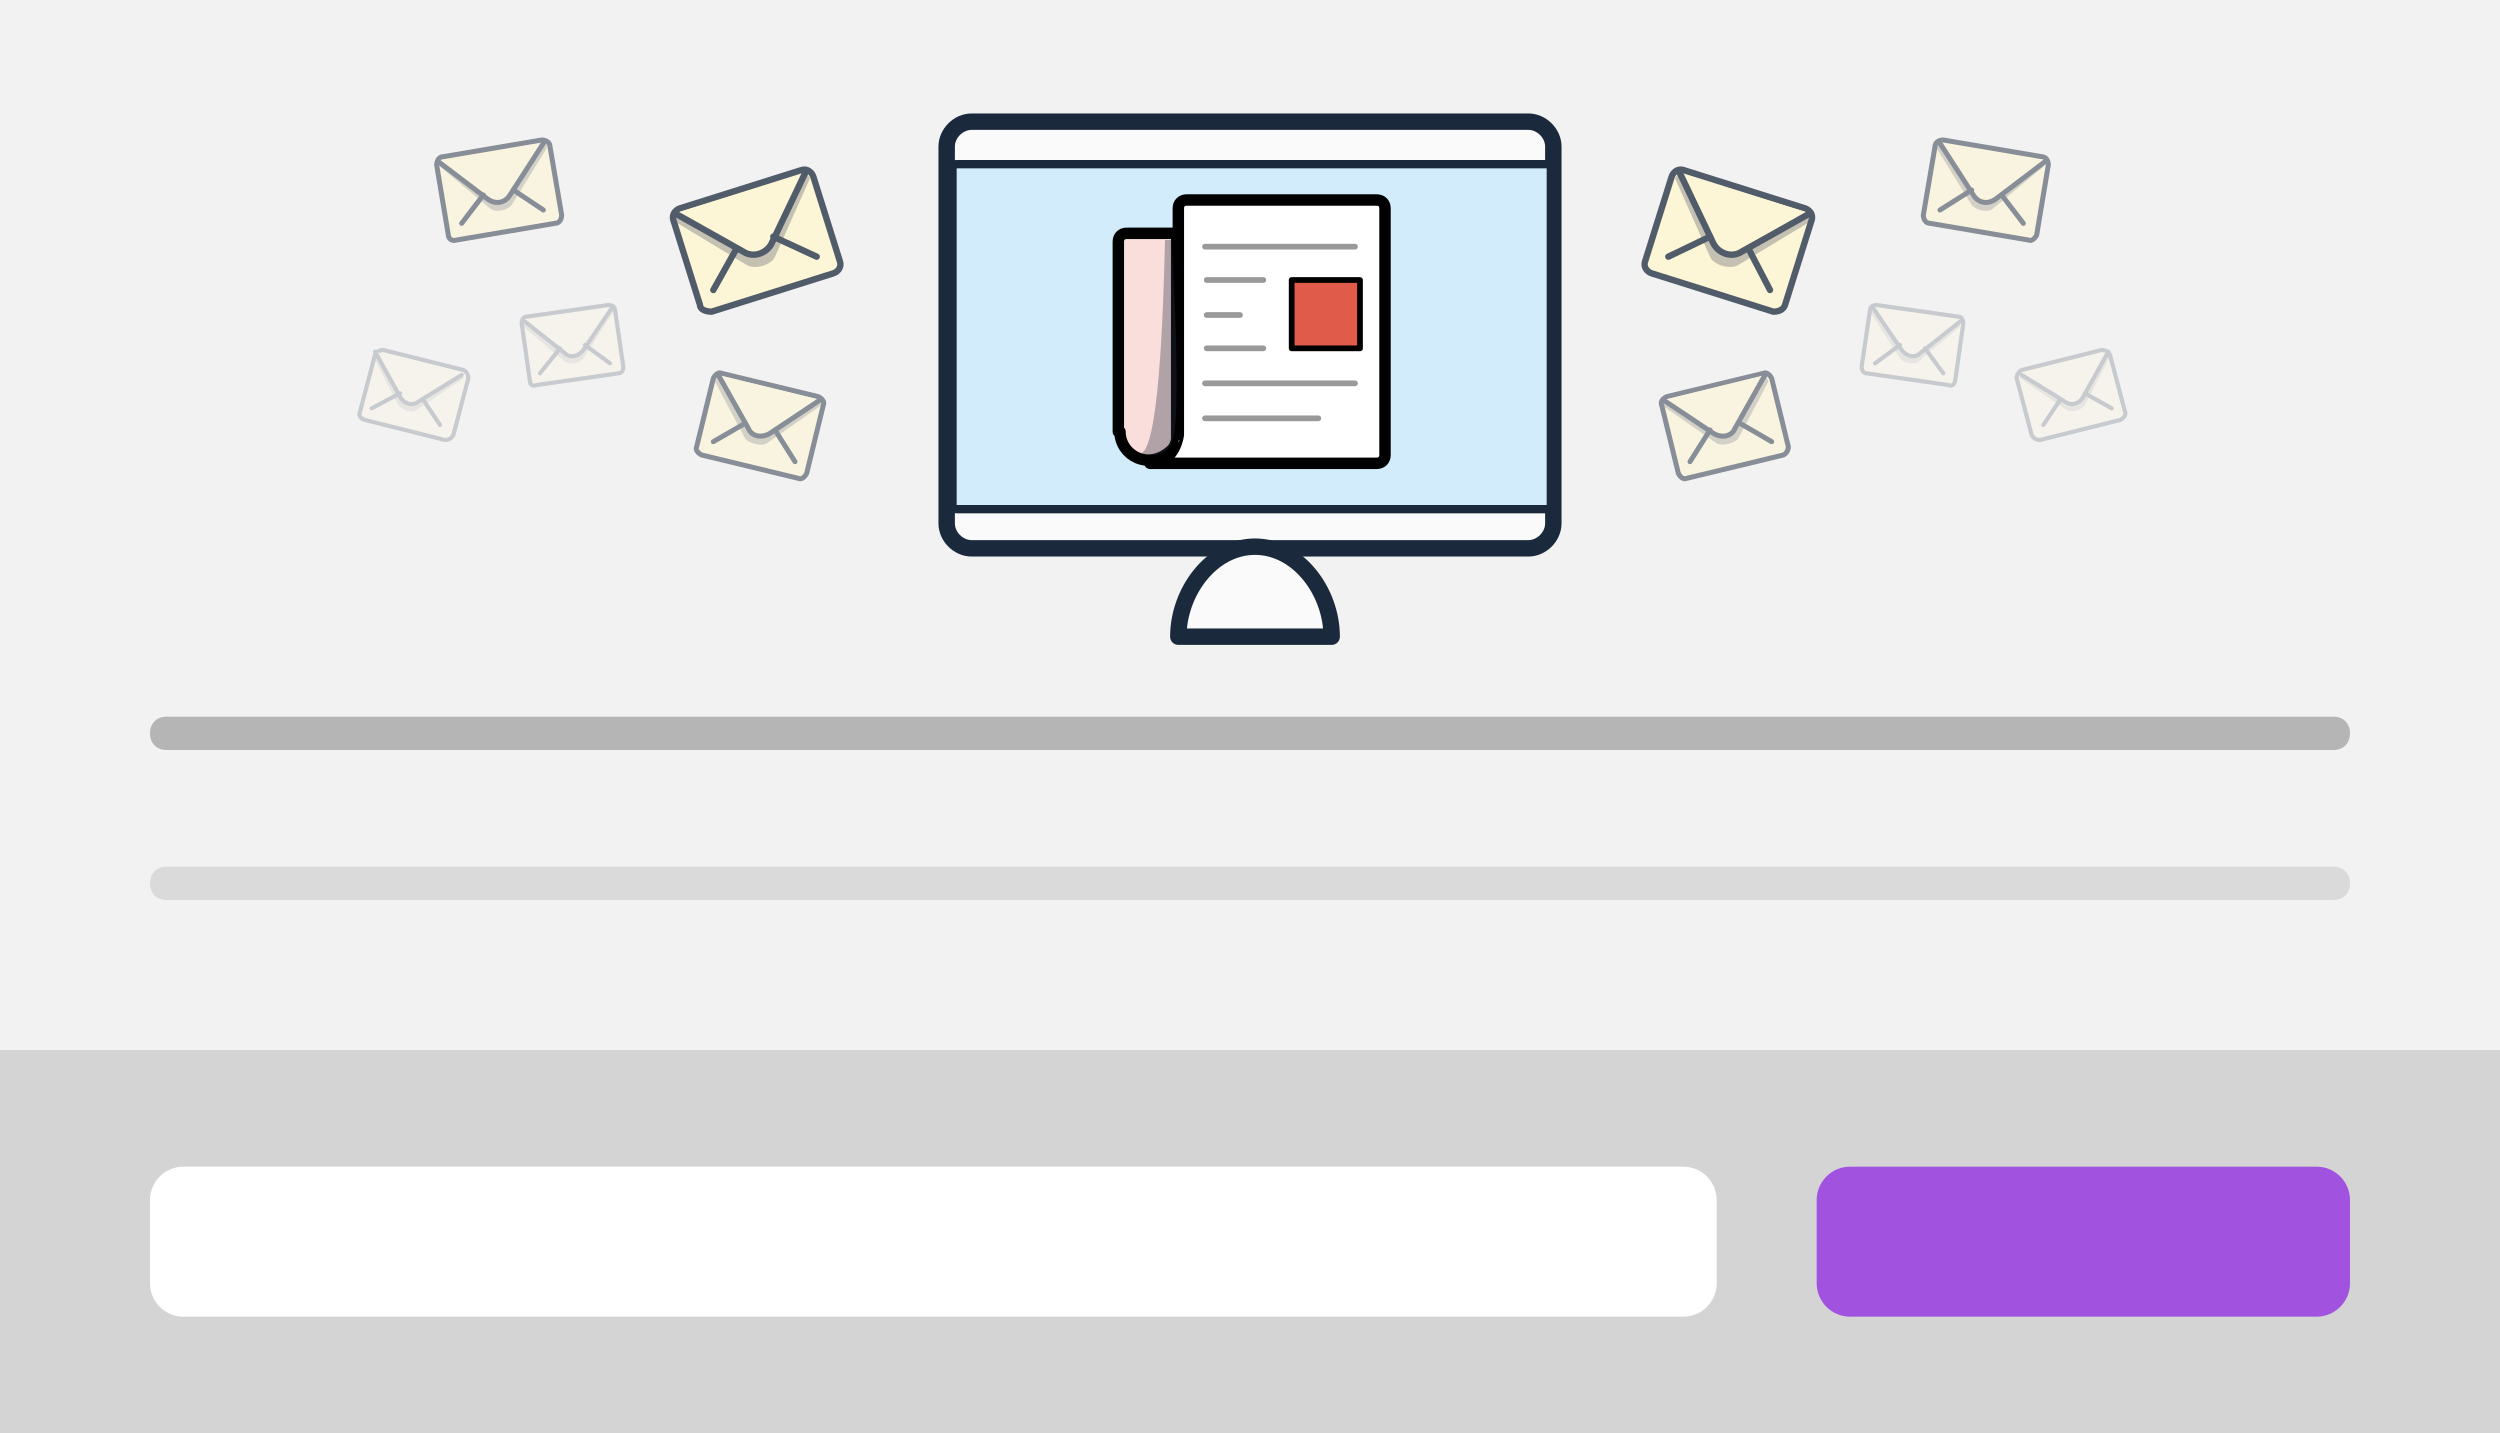 <?xml version="1.0" encoding="utf-8"?>
<!-- Generator: Adobe Illustrator 19.1.0, SVG Export Plug-In . SVG Version: 6.00 Build 0)  -->
<svg version="1.1" id="Layer_1" xmlns="http://www.w3.org/2000/svg" xmlns:xlink="http://www.w3.org/1999/xlink" x="0px" y="0px"
	 viewBox="-320 264 150 86" style="enable-background:new -320 264 150 86;" xml:space="preserve">
<rect x="-320" y="264" width="150" height="86" fill="#808080" stroke="none"/>
<style type="text/css">
	.st0{fill:#F2F2F2;}
	.st1{fill:#D4D4D4;}
	.st2{opacity:0.25;enable-background:new    ;}
	.st3{opacity:0.1;enable-background:new    ;}
	.st4{fill:#FFFFFF;}
	.st5{fill:#A153E0;}
	.st6{display:none;}
	.st7{fill:#FAFAFA;stroke:#1B293C;stroke-width:0.986;stroke-linecap:round;stroke-linejoin:round;stroke-miterlimit:10;}
	.st8{fill:#D2ECFB;}
	.st9{fill:#1B293C;}
	.st10{fill:#FAFAFA;stroke:#000000;stroke-width:0.986;stroke-linecap:round;stroke-linejoin:round;stroke-miterlimit:10;}
	.st11{fill:#F9DEDB;stroke:#000000;stroke-width:0.686;stroke-linecap:round;stroke-linejoin:round;stroke-miterlimit:10;}
	.st12{fill:#FFFFFF;stroke:#000000;stroke-width:0.686;stroke-linecap:round;stroke-linejoin:round;stroke-miterlimit:10;}
	.st13{fill:none;stroke:#999999;stroke-width:0.343;stroke-linecap:round;stroke-linejoin:round;stroke-miterlimit:10;}
	.st14{fill:#E05B49;stroke:#000000;stroke-width:0.343;stroke-linecap:round;stroke-linejoin:round;stroke-miterlimit:10;}
	.st15{opacity:0.35;fill:#293342;}
	.st16{opacity:0.75;}
	.st17{fill:#FFF5CC;stroke:#1B293C;stroke-width:0.383;stroke-linecap:round;stroke-linejoin:round;stroke-miterlimit:10;}
	.st18{fill:none;stroke:#1B293C;stroke-width:0.383;stroke-linecap:round;stroke-linejoin:round;stroke-miterlimit:10;}
	.st19{opacity:0.5;}
	.st20{fill:#FFF5CC;stroke:#1B293C;stroke-width:0.3;stroke-linecap:round;stroke-linejoin:round;stroke-miterlimit:10;}
	.st21{fill:none;stroke:#1B293C;stroke-width:0.3;stroke-linecap:round;stroke-linejoin:round;stroke-miterlimit:10;}
	.st22{opacity:0.2;}
	.st23{fill:#FFF5CC;stroke:#1B293C;stroke-width:0.249;stroke-linecap:round;stroke-linejoin:round;stroke-miterlimit:10;}
	.st24{fill:none;stroke:#1B293C;stroke-width:0.249;stroke-linecap:round;stroke-linejoin:round;stroke-miterlimit:10;}
</style>
<rect x="-320" y="264" class="st0" width="150" height="63"/>
<rect x="-320" y="327" class="st1" width="150" height="23"/>
<path class="st2" d="M-180,309h-130c-0.6,0-1-0.4-1-1l0,0c0-0.6,0.4-1,1-1h130c0.6,0,1,0.4,1,1l0,0C-179,308.6-179.4,309-180,309z"
	/>
<path class="st3" d="M-180,318h-130c-0.6,0-1-0.4-1-1l0,0c0-0.6,0.4-1,1-1h130c0.6,0,1,0.4,1,1l0,0C-179,317.6-179.4,318-180,318z"
	/>
<path class="st4" d="M-219,343h-90c-1.1,0-2-0.9-2-2v-5c0-1.1,0.9-2,2-2h90c1.1,0,2,0.9,2,2v5C-217,342.1-217.9,343-219,343z"/>
<path class="st5" d="M-181,343h-28c-1.1,0-2-0.9-2-2v-5c0-1.1,0.9-2,2-2h28c1.1,0,2,0.9,2,2v5C-179,342.1-179.9,343-181,343z"/>
<g id="Layer_2" class="st6">
</g>
<path class="st7" d="M-226.8,295.4c0,0.8-0.7,1.5-1.5,1.5h-33.4c-0.8,0-1.5-0.7-1.5-1.5v-22.6c0-0.8,0.7-1.5,1.5-1.5h33.4
	c0.8,0,1.5,0.7,1.5,1.5V295.4z"/>
<g>
	<path class="st8" d="M-262.6,294.5c-0.1,0-0.2-0.1-0.2-0.2v-20.2c0-0.1,0.1-0.2,0.2-0.2h35.4c0.1,0,0.2,0.1,0.2,0.2v20.2
		c0,0.1-0.1,0.2-0.2,0.2H-262.6z"/>
	<path class="st9" d="M-227.2,274.1v20.2h-35.4v-20.2H-227.2 M-227.2,273.6h-35.4c-0.3,0-0.5,0.2-0.5,0.5v20.2
		c0,0.3,0.2,0.5,0.5,0.5h35.4c0.3,0,0.5-0.2,0.5-0.5v-20.2C-226.7,273.8-227,273.6-227.2,273.6L-227.2,273.6z"/>
</g>
<path class="st7" d="M-249.3,302.2c0-2.7,2-5.4,4.6-5.4s4.6,2.7,4.6,5.4H-249.3z"/>
<path class="st10" d="M-244.7,301.3"/>
<path class="st11" d="M-252.8,289.9c0,1.4,1.7,2.4,3.1,1.1c0.2-0.2,0.3-0.5,0.3-0.7v-12.3h-3c-0.3,0-0.5,0.2-0.5,0.5V289.9z"/>
<path class="st12" d="M-251,291.8h13.6c0.3,0,0.5-0.2,0.5-0.5v-14.8c0-0.3-0.2-0.5-0.5-0.5h-11.4c-0.3,0-0.5,0.2-0.5,0.5v13.6
	C-249.3,290.1-249.5,291.8-251,291.8z"/>
<line class="st13" x1="-247.6" y1="280.8" x2="-244.2" y2="280.8"/>
<line class="st13" x1="-247.7" y1="278.8" x2="-238.7" y2="278.8"/>
<line class="st13" x1="-247.6" y1="282.9" x2="-245.6" y2="282.9"/>
<line class="st13" x1="-247.6" y1="284.9" x2="-244.2" y2="284.9"/>
<rect x="-242.5" y="280.8" class="st14" width="4.1" height="4.1"/>
<line class="st13" x1="-247.7" y1="287" x2="-238.7" y2="287"/>
<line class="st13" x1="-247.7" y1="289.1" x2="-240.9" y2="289.1"/>
<path class="st15" d="M-249.7,278.4l-0.4,0c-0.1,4.6-0.4,12.8-1.5,12.8c0,0,1.7,0.6,2-1C-249.1,288.4-249.7,278.4-249.7,278.4z"/>
<g class="st16">
	<path class="st17" d="M-212.9,282.3l1.6-5.1c0.1-0.3-0.1-0.6-0.4-0.7l-7.3-2.3c-0.3-0.1-0.6,0.1-0.7,0.4l-1.6,5.1
		c-0.1,0.3,0.1,0.6,0.4,0.7l7.3,2.3C-213.3,282.7-213,282.6-212.9,282.3z"/>
	<path class="st15" d="M-219.5,274.7l2.1,4.7c0.2,0.5,1.2,0.8,1.7,0.5l4.3-2.6l0.1-0.4l-8-2.5L-219.5,274.7z"/>
	<path class="st17" d="M-219.2,274.4l2,4.2c0.3,0.6,1.1,0.9,1.7,0.5l4.1-2.3"/>
	<line class="st18" x1="-217.4" y1="278.2" x2="-219.9" y2="279.4"/>
	<line class="st18" x1="-215.1" y1="278.9" x2="-213.8" y2="281.4"/>
</g>
<g class="st19">
	<path class="st20" d="M-212.7,290.8l-1-4.1c-0.1-0.2-0.3-0.4-0.5-0.3l-5.8,1.4c-0.2,0.1-0.4,0.3-0.3,0.5l1,4.1
		c0.1,0.2,0.3,0.4,0.5,0.3l5.8-1.4C-212.8,291.2-212.7,291-212.7,290.8z"/>
	<path class="st15" d="M-220.3,288.3l3.3,2.3c0.3,0.2,1.1,0,1.3-0.3l1.8-3.4l-0.1-0.3l-6.4,1.5L-220.3,288.3z"/>
	<path class="st20" d="M-220.2,288l3,2c0.5,0.3,1.1,0.2,1.3-0.3l1.8-3.2"/>
	<line class="st21" x1="-217.4" y1="289.8" x2="-218.6" y2="291.7"/>
	<line class="st21" x1="-215.6" y1="289.4" x2="-213.7" y2="290.5"/>
</g>
<g class="st19">
	<path class="st20" d="M-197.8,278.1l0.7-4.2c0-0.2-0.1-0.5-0.4-0.5l-5.9-1c-0.2,0-0.5,0.1-0.5,0.4l-0.7,4.1c0,0.2,0.1,0.5,0.4,0.5
		l5.9,1C-198.1,278.5-197.9,278.3-197.8,278.1z"/>
	<path class="st15" d="M-203.8,272.9l2.1,3.4c0.2,0.3,1,0.5,1.3,0.2l3-2.5l0-0.3l-6.5-1.1L-203.8,272.9z"/>
	<path class="st20" d="M-203.6,272.6l2,3.1c0.3,0.5,0.9,0.6,1.4,0.2l2.9-2.2"/>
	<line class="st21" x1="-201.7" y1="275.4" x2="-203.6" y2="276.6"/>
	<line class="st21" x1="-199.9" y1="275.7" x2="-198.6" y2="277.4"/>
</g>
<g class="st22">
	<path class="st23" d="M-202.7,286.9l0.5-3.5c0-0.2-0.1-0.4-0.3-0.4l-4.9-0.7c-0.2,0-0.4,0.1-0.4,0.3l-0.5,3.4
		c0,0.2,0.1,0.4,0.3,0.4l4.9,0.7C-202.9,287.2-202.8,287.1-202.7,286.9z"/>
	<path class="st15" d="M-207.8,282.7l1.8,2.8c0.2,0.3,0.9,0.4,1.1,0.2l2.5-2.1l0-0.2l-5.4-0.8L-207.8,282.7z"/>
	<path class="st23" d="M-207.6,282.5l1.7,2.5c0.3,0.4,0.8,0.5,1.1,0.2l2.4-1.9"/>
	<line class="st24" x1="-206" y1="284.7" x2="-207.5" y2="285.8"/>
	<line class="st24" x1="-204.5" y1="284.9" x2="-203.4" y2="286.4"/>
</g>
<g class="st22">
	<path class="st23" d="M-192.5,288.7l-0.9-3.4c-0.1-0.2-0.3-0.3-0.5-0.3l-4.8,1.2c-0.2,0.1-0.3,0.3-0.3,0.5l0.9,3.4
		c0.1,0.2,0.3,0.3,0.5,0.3l4.8-1.2C-192.6,289.1-192.4,288.9-192.5,288.7z"/>
	<path class="st15" d="M-198.8,286.7l2.8,1.9c0.3,0.2,0.9,0,1.1-0.3l1.5-2.9l-0.1-0.2l-5.3,1.4L-198.8,286.7z"/>
	<path class="st23" d="M-198.7,286.5l2.6,1.6c0.4,0.3,0.9,0.1,1.1-0.3l1.5-2.7"/>
	<line class="st24" x1="-196.4" y1="288" x2="-197.4" y2="289.5"/>
	<line class="st24" x1="-194.9" y1="287.6" x2="-193.3" y2="288.5"/>
</g>
<g class="st16">
	<path class="st17" d="M-278,282.3l-1.6-5.1c-0.1-0.3,0.1-0.6,0.4-0.7l7.3-2.3c0.3-0.1,0.6,0.1,0.7,0.4l1.6,5.1
		c0.1,0.3-0.1,0.6-0.4,0.7l-7.3,2.3C-277.6,282.7-278,282.6-278,282.3z"/>
	<path class="st15" d="M-271.4,274.7l-2.1,4.7c-0.2,0.5-1.2,0.8-1.7,0.5l-4.3-2.6l-0.1-0.4l8-2.5L-271.4,274.7z"/>
	<path class="st17" d="M-271.7,274.4l-2,4.2c-0.3,0.6-1.1,0.9-1.7,0.5l-4.1-2.3"/>
	<line class="st18" x1="-273.6" y1="278.2" x2="-271" y2="279.4"/>
	<line class="st18" x1="-275.8" y1="278.9" x2="-277.2" y2="281.4"/>
</g>
<g class="st19">
	<path class="st20" d="M-278.2,290.8l1-4.1c0.1-0.2,0.3-0.4,0.5-0.3l5.8,1.4c0.2,0.1,0.4,0.3,0.3,0.5l-1,4.1
		c-0.1,0.2-0.3,0.4-0.5,0.3l-5.8-1.4C-278.1,291.2-278.3,291-278.2,290.8z"/>
	<path class="st15" d="M-270.7,288.3l-3.3,2.3c-0.3,0.2-1.1,0-1.3-0.3l-1.8-3.4l0.1-0.3l6.4,1.5L-270.7,288.3z"/>
	<path class="st20" d="M-270.8,288l-3,2c-0.5,0.3-1.1,0.2-1.3-0.3l-1.8-3.2"/>
	<line class="st21" x1="-273.5" y1="289.8" x2="-272.3" y2="291.7"/>
	<line class="st21" x1="-275.3" y1="289.4" x2="-277.2" y2="290.5"/>
</g>
<g class="st19">
	<path class="st20" d="M-293.1,278.1l-0.7-4.2c0-0.2,0.1-0.5,0.4-0.5l5.9-1c0.2,0,0.5,0.1,0.5,0.4l0.7,4.1c0,0.2-0.1,0.5-0.4,0.5
		l-5.9,1C-292.9,278.5-293.1,278.3-293.1,278.1z"/>
	<path class="st15" d="M-287.2,272.9l-2.1,3.4c-0.2,0.3-1,0.5-1.3,0.2l-3-2.5l0-0.3l6.5-1.1L-287.2,272.9z"/>
	<path class="st20" d="M-287.4,272.6l-2,3.1c-0.3,0.5-0.9,0.6-1.4,0.2l-2.9-2.2"/>
	<line class="st21" x1="-289.2" y1="275.4" x2="-287.4" y2="276.6"/>
	<line class="st21" x1="-291" y1="275.7" x2="-292.3" y2="277.4"/>
</g>
<g class="st22">
	<path class="st23" d="M-288.2,286.9l-0.5-3.5c0-0.2,0.1-0.4,0.3-0.4l4.9-0.7c0.2,0,0.4,0.1,0.4,0.3l0.5,3.4c0,0.2-0.1,0.4-0.3,0.4
		l-4.9,0.7C-288,287.2-288.2,287.1-288.2,286.9z"/>
	<path class="st15" d="M-283.2,282.7l-1.8,2.8c-0.2,0.3-0.9,0.4-1.1,0.2l-2.5-2.1l0-0.2l5.4-0.8L-283.2,282.7z"/>
	<path class="st23" d="M-283.3,282.5l-1.7,2.5c-0.3,0.4-0.8,0.5-1.1,0.2l-2.4-1.9"/>
	<line class="st24" x1="-284.9" y1="284.7" x2="-283.4" y2="285.8"/>
	<line class="st24" x1="-286.4" y1="284.9" x2="-287.6" y2="286.4"/>
</g>
<g class="st22">
	<path class="st23" d="M-298.4,288.7l0.9-3.4c0.1-0.2,0.3-0.3,0.5-0.3l4.8,1.2c0.2,0.1,0.3,0.3,0.3,0.5l-0.9,3.4
		c-0.1,0.2-0.3,0.3-0.5,0.3l-4.8-1.2C-298.4,289.1-298.5,288.9-298.4,288.7z"/>
	<path class="st15" d="M-292.2,286.7l-2.8,1.9c-0.3,0.2-0.9,0-1.1-0.3l-1.5-2.9l0.1-0.2l5.3,1.4L-292.2,286.7z"/>
	<path class="st23" d="M-292.3,286.5l-2.6,1.6c-0.4,0.3-0.9,0.1-1.1-0.3l-1.5-2.7"/>
	<line class="st24" x1="-294.6" y1="288" x2="-293.6" y2="289.5"/>
	<line class="st24" x1="-296" y1="287.6" x2="-297.7" y2="288.5"/>
</g>
</svg>
